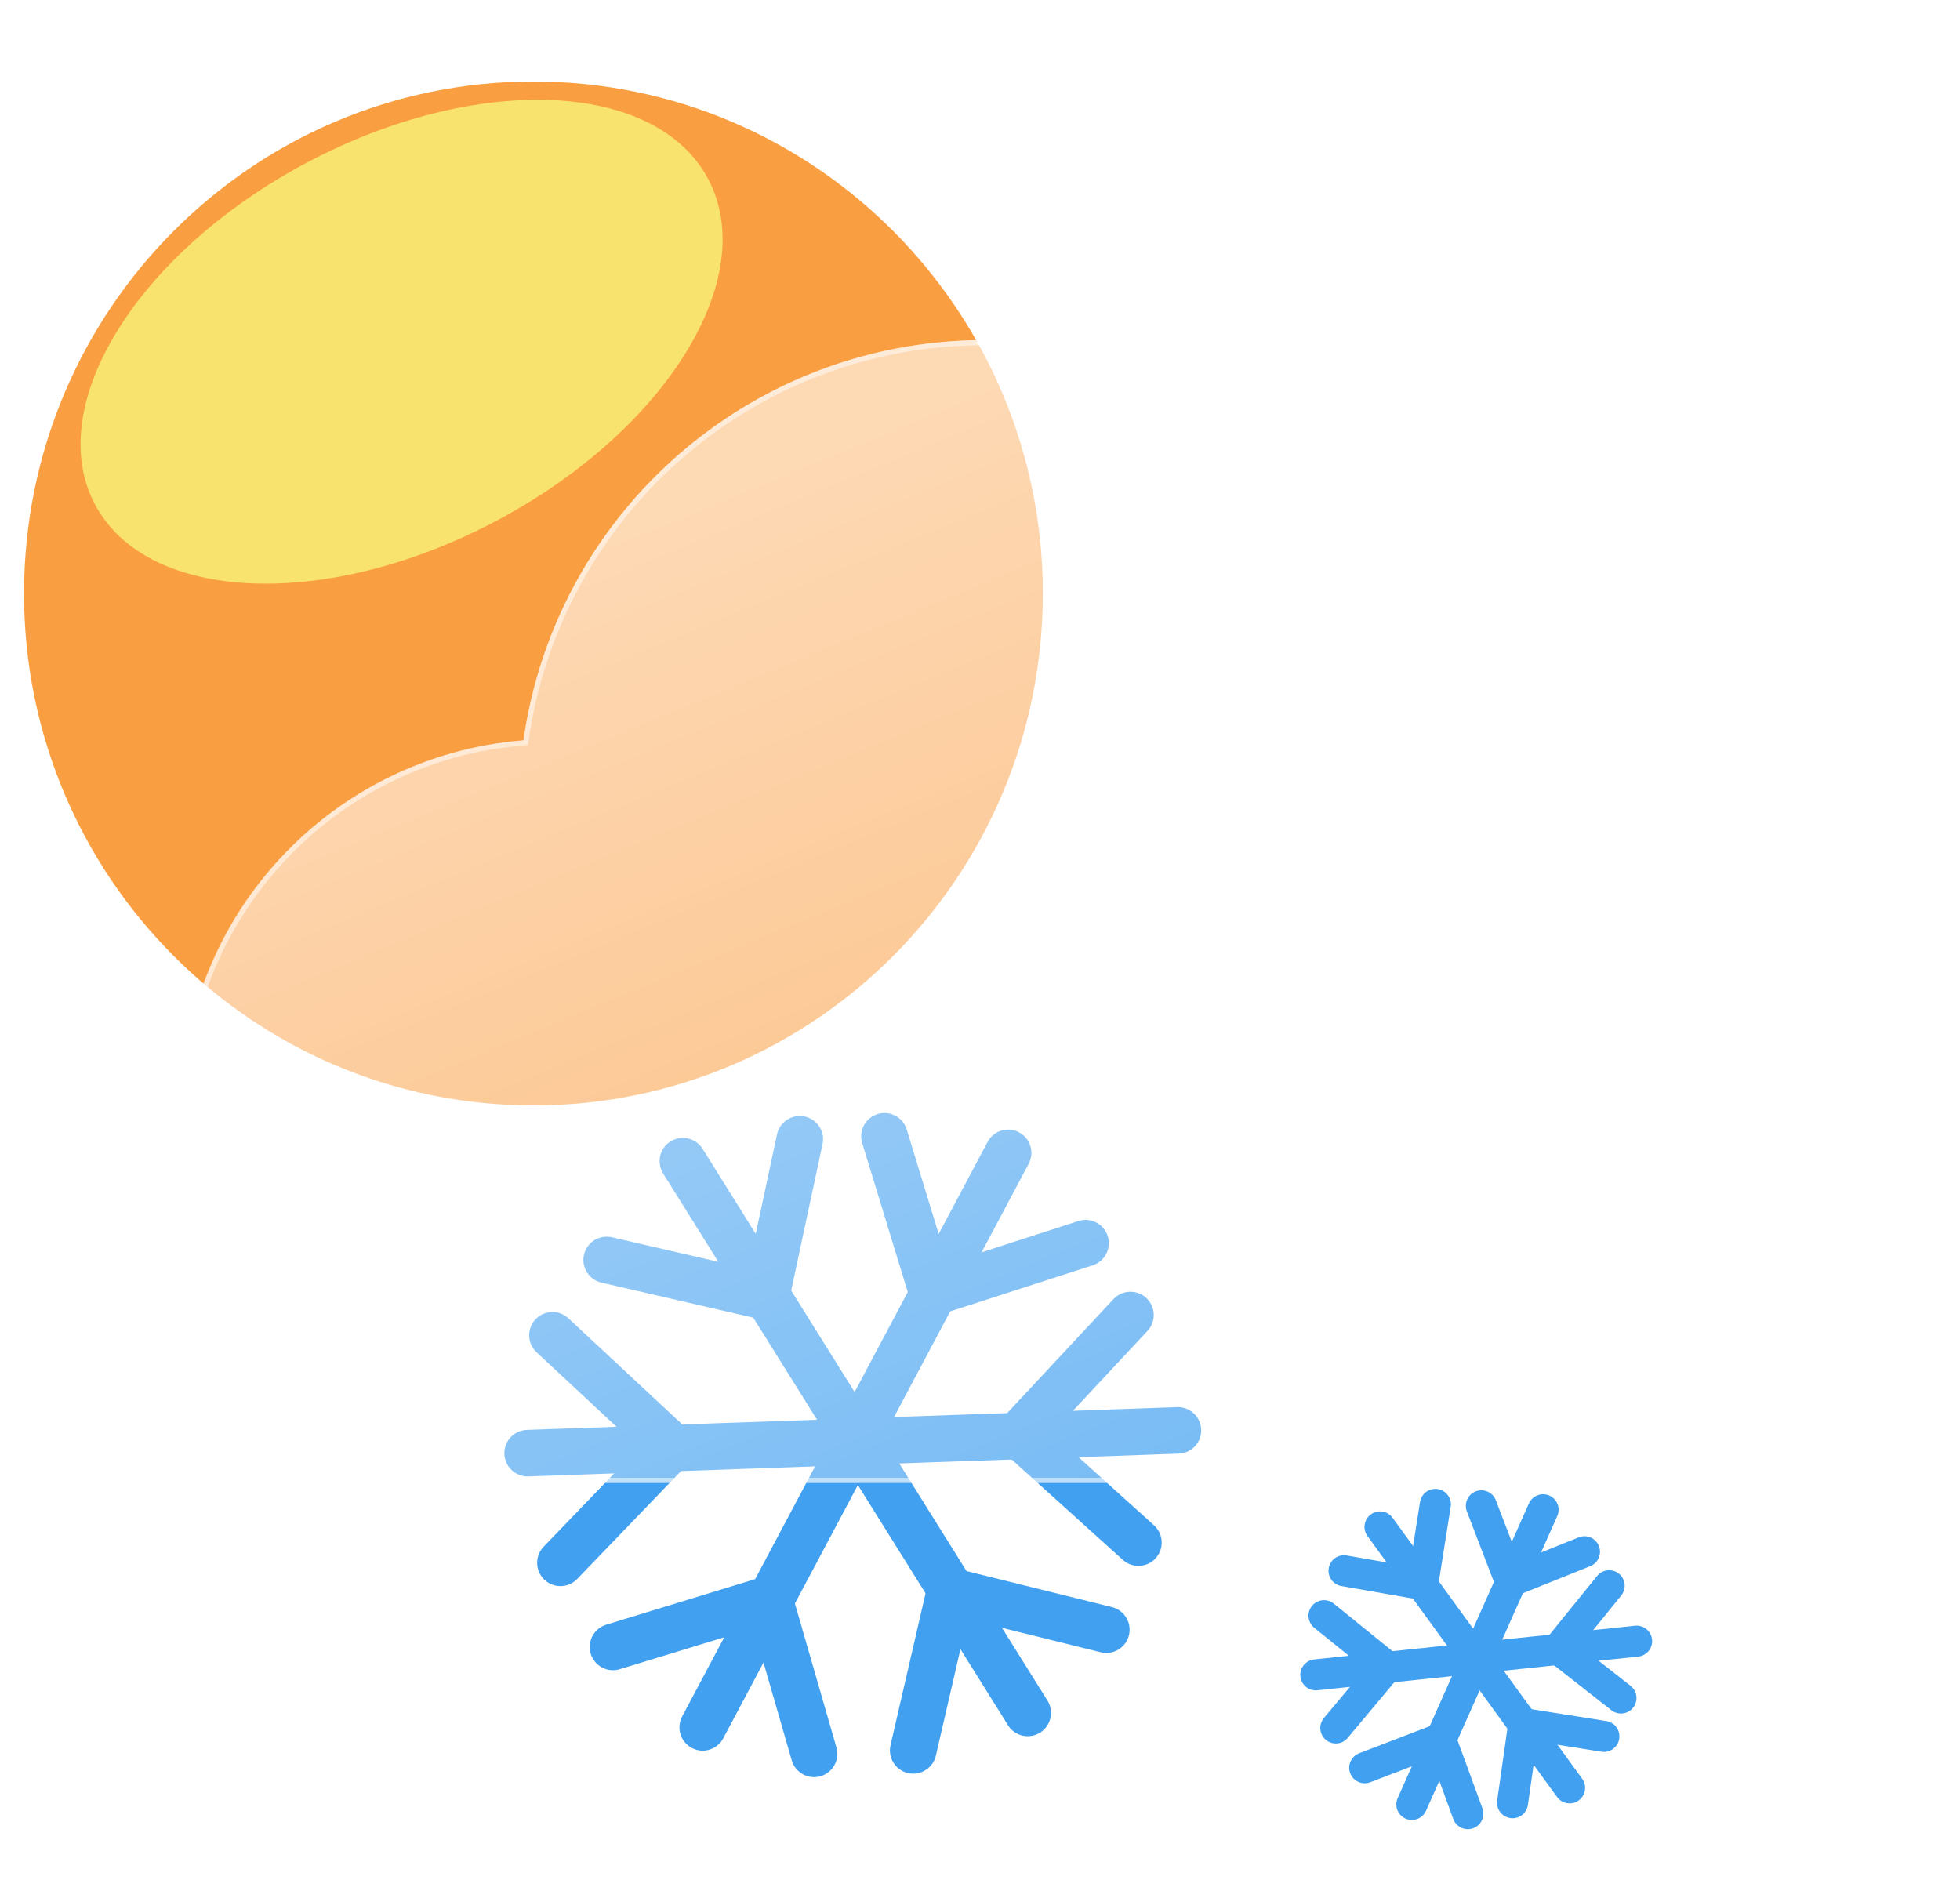 <svg width="379" height="367" viewBox="0 0 379 367" fill="none" xmlns="http://www.w3.org/2000/svg">
<g filter="url(#filter0_f_240_5723)">
<path d="M132.044 224.535L198.727 331.228" stroke="#42A0F0" stroke-width="9" stroke-linecap="round"/>
<path d="M148.132 250.749L154.652 220.297" stroke="#42A0F0" stroke-width="9" stroke-linecap="round"/>
<path d="M148.132 250.749L117.309 243.636" stroke="#42A0F0" stroke-width="9" stroke-linecap="round"/>
<path d="M183.696 307.652L213.927 315.135" stroke="#42A0F0" stroke-width="9" stroke-linecap="round"/>
<path d="M183.696 307.652L176.583 338.475" stroke="#42A0F0" stroke-width="9" stroke-linecap="round"/>
<path d="M194.936 222.934L135.879 334.03" stroke="#42A0F0" stroke-width="9" stroke-linecap="round"/>
<path d="M180.278 249.974L209.911 240.394" stroke="#42A0F0" stroke-width="9" stroke-linecap="round"/>
<path d="M180.278 249.974L171.026 219.724" stroke="#42A0F0" stroke-width="9" stroke-linecap="round"/>
<path d="M148.781 309.224L157.415 339.146" stroke="#42A0F0" stroke-width="9" stroke-linecap="round"/>
<path d="M148.781 309.224L118.531 318.476" stroke="#42A0F0" stroke-width="9" stroke-linecap="round"/>
<path d="M227.768 276.599L102.028 281.002" stroke="#42A0F0" stroke-width="9" stroke-linecap="round"/>
<path d="M197.022 277.425L220.135 298.298" stroke="#42A0F0" stroke-width="9" stroke-linecap="round"/>
<path d="M197.022 277.425L218.594 254.288" stroke="#42A0F0" stroke-width="9" stroke-linecap="round"/>
<path d="M129.961 279.773L108.365 302.212" stroke="#42A0F0" stroke-width="9" stroke-linecap="round"/>
<path d="M129.961 279.773L106.824 258.201" stroke="#42A0F0" stroke-width="9" stroke-linecap="round"/>
<path d="M298.38 291.949L273.007 348.928" stroke="#42A0F0" stroke-width="6.003" stroke-linecap="round"/>
<path d="M292.063 305.827L306.387 300.066" stroke="#42A0F0" stroke-width="6.003" stroke-linecap="round"/>
<path d="M292.063 305.827L286.444 291.186" stroke="#42A0F0" stroke-width="6.003" stroke-linecap="round"/>
<path d="M278.531 336.215L283.833 350.715" stroke="#42A0F0" stroke-width="6.003" stroke-linecap="round"/>
<path d="M278.531 336.215L263.891 341.834" stroke="#42A0F0" stroke-width="6.003" stroke-linecap="round"/>
<path d="M316.468 317.356L254.437 323.872" stroke="#42A0F0" stroke-width="6.003" stroke-linecap="round"/>
<path d="M301.291 318.824L313.442 328.349" stroke="#42A0F0" stroke-width="6.003" stroke-linecap="round"/>
<path d="M301.291 318.824L311.161 306.638" stroke="#42A0F0" stroke-width="6.003" stroke-linecap="round"/>
<path d="M268.208 322.3L258.302 334.141" stroke="#42A0F0" stroke-width="6.003" stroke-linecap="round"/>
<path d="M268.208 322.3L256.021 312.43" stroke="#42A0F0" stroke-width="6.003" stroke-linecap="round"/>
<path d="M303.509 345.724L266.85 295.261" stroke="#42A0F0" stroke-width="6.003" stroke-linecap="round"/>
<path d="M294.649 333.315L292.476 348.599" stroke="#42A0F0" stroke-width="6.003" stroke-linecap="round"/>
<path d="M294.649 333.315L310.138 335.769" stroke="#42A0F0" stroke-width="6.003" stroke-linecap="round"/>
<path d="M275.098 306.401L259.89 303.743" stroke="#42A0F0" stroke-width="6.003" stroke-linecap="round"/>
<path d="M275.098 306.401L277.552 290.913" stroke="#42A0F0" stroke-width="6.003" stroke-linecap="round"/>
<path d="M103.148 213.763C157.548 213.763 201.648 169.439 201.648 114.763C201.648 60.087 157.548 15.763 103.148 15.763C48.748 15.763 4.648 60.087 4.648 114.763C4.648 169.439 48.748 213.763 103.148 213.763Z" fill="#FA9E42"/>
<g filter="url(#filter1_f_240_5723)">
<path d="M96.03 100.684C128.767 83.296 147.077 53.71 136.928 34.6C126.778 15.491 92.011 14.096 59.275 31.483C26.538 48.871 8.228 78.458 18.378 97.567C28.527 116.677 63.294 118.072 96.03 100.684Z" fill="#F8E36F"/>
</g>
<g filter="url(#filter2_d_240_5723)">
<path d="M288.345 284.763H96.913C78.343 284.749 60.498 277.552 47.114 264.678C33.73 251.804 25.845 234.252 25.109 215.696C24.374 197.14 30.845 179.019 43.168 165.127C55.491 151.234 72.71 142.647 91.221 141.163C93.861 122.523 102.278 105.18 115.289 91.573C128.299 77.966 145.248 68.781 163.752 65.309C182.255 61.838 201.381 64.255 218.439 72.22C235.497 80.185 249.628 93.298 258.845 109.713C275.75 103.861 294.015 103.177 311.31 107.749C328.605 112.32 344.146 121.939 355.952 135.38C367.757 148.82 375.292 165.473 377.594 183.213C379.896 200.953 376.862 218.977 368.879 234.986C364.194 249.451 355.047 262.059 342.751 271.002C330.455 279.945 315.641 284.763 300.437 284.763H288.345Z" fill="url(#paint0_linear_240_5723)"/>
<path d="M300.437 283.763C308.157 283.763 315.748 282.53 322.998 280.099C330.009 277.748 336.59 274.317 342.56 269.902C348.462 265.538 353.635 260.31 357.936 254.363C362.29 248.343 365.652 241.72 367.928 234.678L367.951 234.606L367.985 234.538C371.011 228.491 373.341 222.093 374.911 215.524C376.526 208.763 377.345 201.778 377.345 194.762C377.345 188.723 376.737 182.688 375.537 176.825C374.368 171.111 372.623 165.491 370.352 160.12C368.121 154.847 365.361 149.76 362.146 145.003C358.962 140.29 355.306 135.858 351.278 131.83C347.25 127.802 342.819 124.146 338.106 120.962C333.348 117.747 328.261 114.987 322.988 112.756C317.617 110.485 311.997 108.74 306.283 107.571C300.42 106.371 294.385 105.763 288.345 105.763C278.346 105.763 268.531 107.408 259.172 110.654L258.383 110.928L257.973 110.199C250.357 96.657 239.279 85.285 225.937 77.311C219.189 73.278 211.94 70.162 204.391 68.049C196.602 65.868 188.512 64.763 180.345 64.763C169.361 64.763 158.638 66.74 148.475 70.639C138.657 74.406 129.65 79.847 121.705 86.811C113.806 93.735 107.251 101.905 102.221 111.094C97.069 120.508 93.701 130.67 92.211 141.298L92.1 142.093L91.299 142.156C82.341 142.857 73.722 145.216 65.682 149.166C57.869 153.005 50.893 158.197 44.947 164.597C32.729 177.75 26 194.886 26 212.85C26 222.423 27.875 231.71 31.572 240.452C33.349 244.654 35.549 248.706 38.11 252.497C40.647 256.252 43.561 259.783 46.77 262.993C49.979 266.202 53.51 269.115 57.266 271.652C61.056 274.213 65.109 276.413 69.311 278.19C78.052 281.888 87.339 283.763 96.913 283.763H288.345H300.437ZM300.437 284.763H288.345H96.913C57.197 284.763 25 252.566 25 212.85C25 175.049 54.165 144.06 91.221 141.159C97.35 97.42 134.917 63.763 180.345 63.763C214.048 63.763 243.422 82.286 258.845 109.709C268.087 106.504 278.012 104.763 288.345 104.763C338.051 104.763 378.345 145.057 378.345 194.762C378.345 209.219 374.936 222.881 368.879 234.986C359.544 263.871 332.431 284.763 300.437 284.763Z" fill="white" fill-opacity="0.5"/>
</g>
</g>
<defs>
<filter id="filter0_f_240_5723" x="0.648" y="11.763" width="381.697" height="345.954" filterUnits="userSpaceOnUse" color-interpolation-filters="sRGB">
<feFlood flood-opacity="0" result="BackgroundImageFix"/>
<feBlend mode="normal" in="SourceGraphic" in2="BackgroundImageFix" result="shape"/>
<feGaussianBlur stdDeviation="2" result="effect1_foregroundBlur_240_5723"/>
</filter>
<filter id="filter1_f_240_5723" x="-4.422" y="-0.697" width="164.15" height="133.561" filterUnits="userSpaceOnUse" color-interpolation-filters="sRGB">
<feFlood flood-opacity="0" result="BackgroundImageFix"/>
<feBlend mode="normal" in="SourceGraphic" in2="BackgroundImageFix" result="shape"/>
<feGaussianBlur stdDeviation="10" result="effect1_foregroundBlur_240_5723"/>
</filter>
<filter id="filter2_d_240_5723" x="5" y="35.763" width="413.345" height="281" filterUnits="userSpaceOnUse" color-interpolation-filters="sRGB">
<feFlood flood-opacity="0" result="BackgroundImageFix"/>
<feColorMatrix in="SourceAlpha" type="matrix" values="0 0 0 0 0 0 0 0 0 0 0 0 0 0 0 0 0 0 127 0" result="hardAlpha"/>
<feOffset dx="10" dy="2"/>
<feGaussianBlur stdDeviation="15"/>
<feColorMatrix type="matrix" values="0 0 0 0 0.259 0 0 0 0 0.627 0 0 0 0 0.941 0 0 0 0.596 0"/>
<feBlend mode="normal" in2="BackgroundImageFix" result="effect1_dropShadow_240_5723"/>
<feBlend mode="normal" in="SourceGraphic" in2="effect1_dropShadow_240_5723" result="shape"/>
</filter>
<linearGradient id="paint0_linear_240_5723" x1="201.698" y1="63.766" x2="304.341" y2="311.929" gradientUnits="userSpaceOnUse">
<stop stop-color="white" stop-opacity="0.604"/>
<stop offset="1" stop-color="white" stop-opacity="0.2"/>
</linearGradient>
</defs>
</svg>

